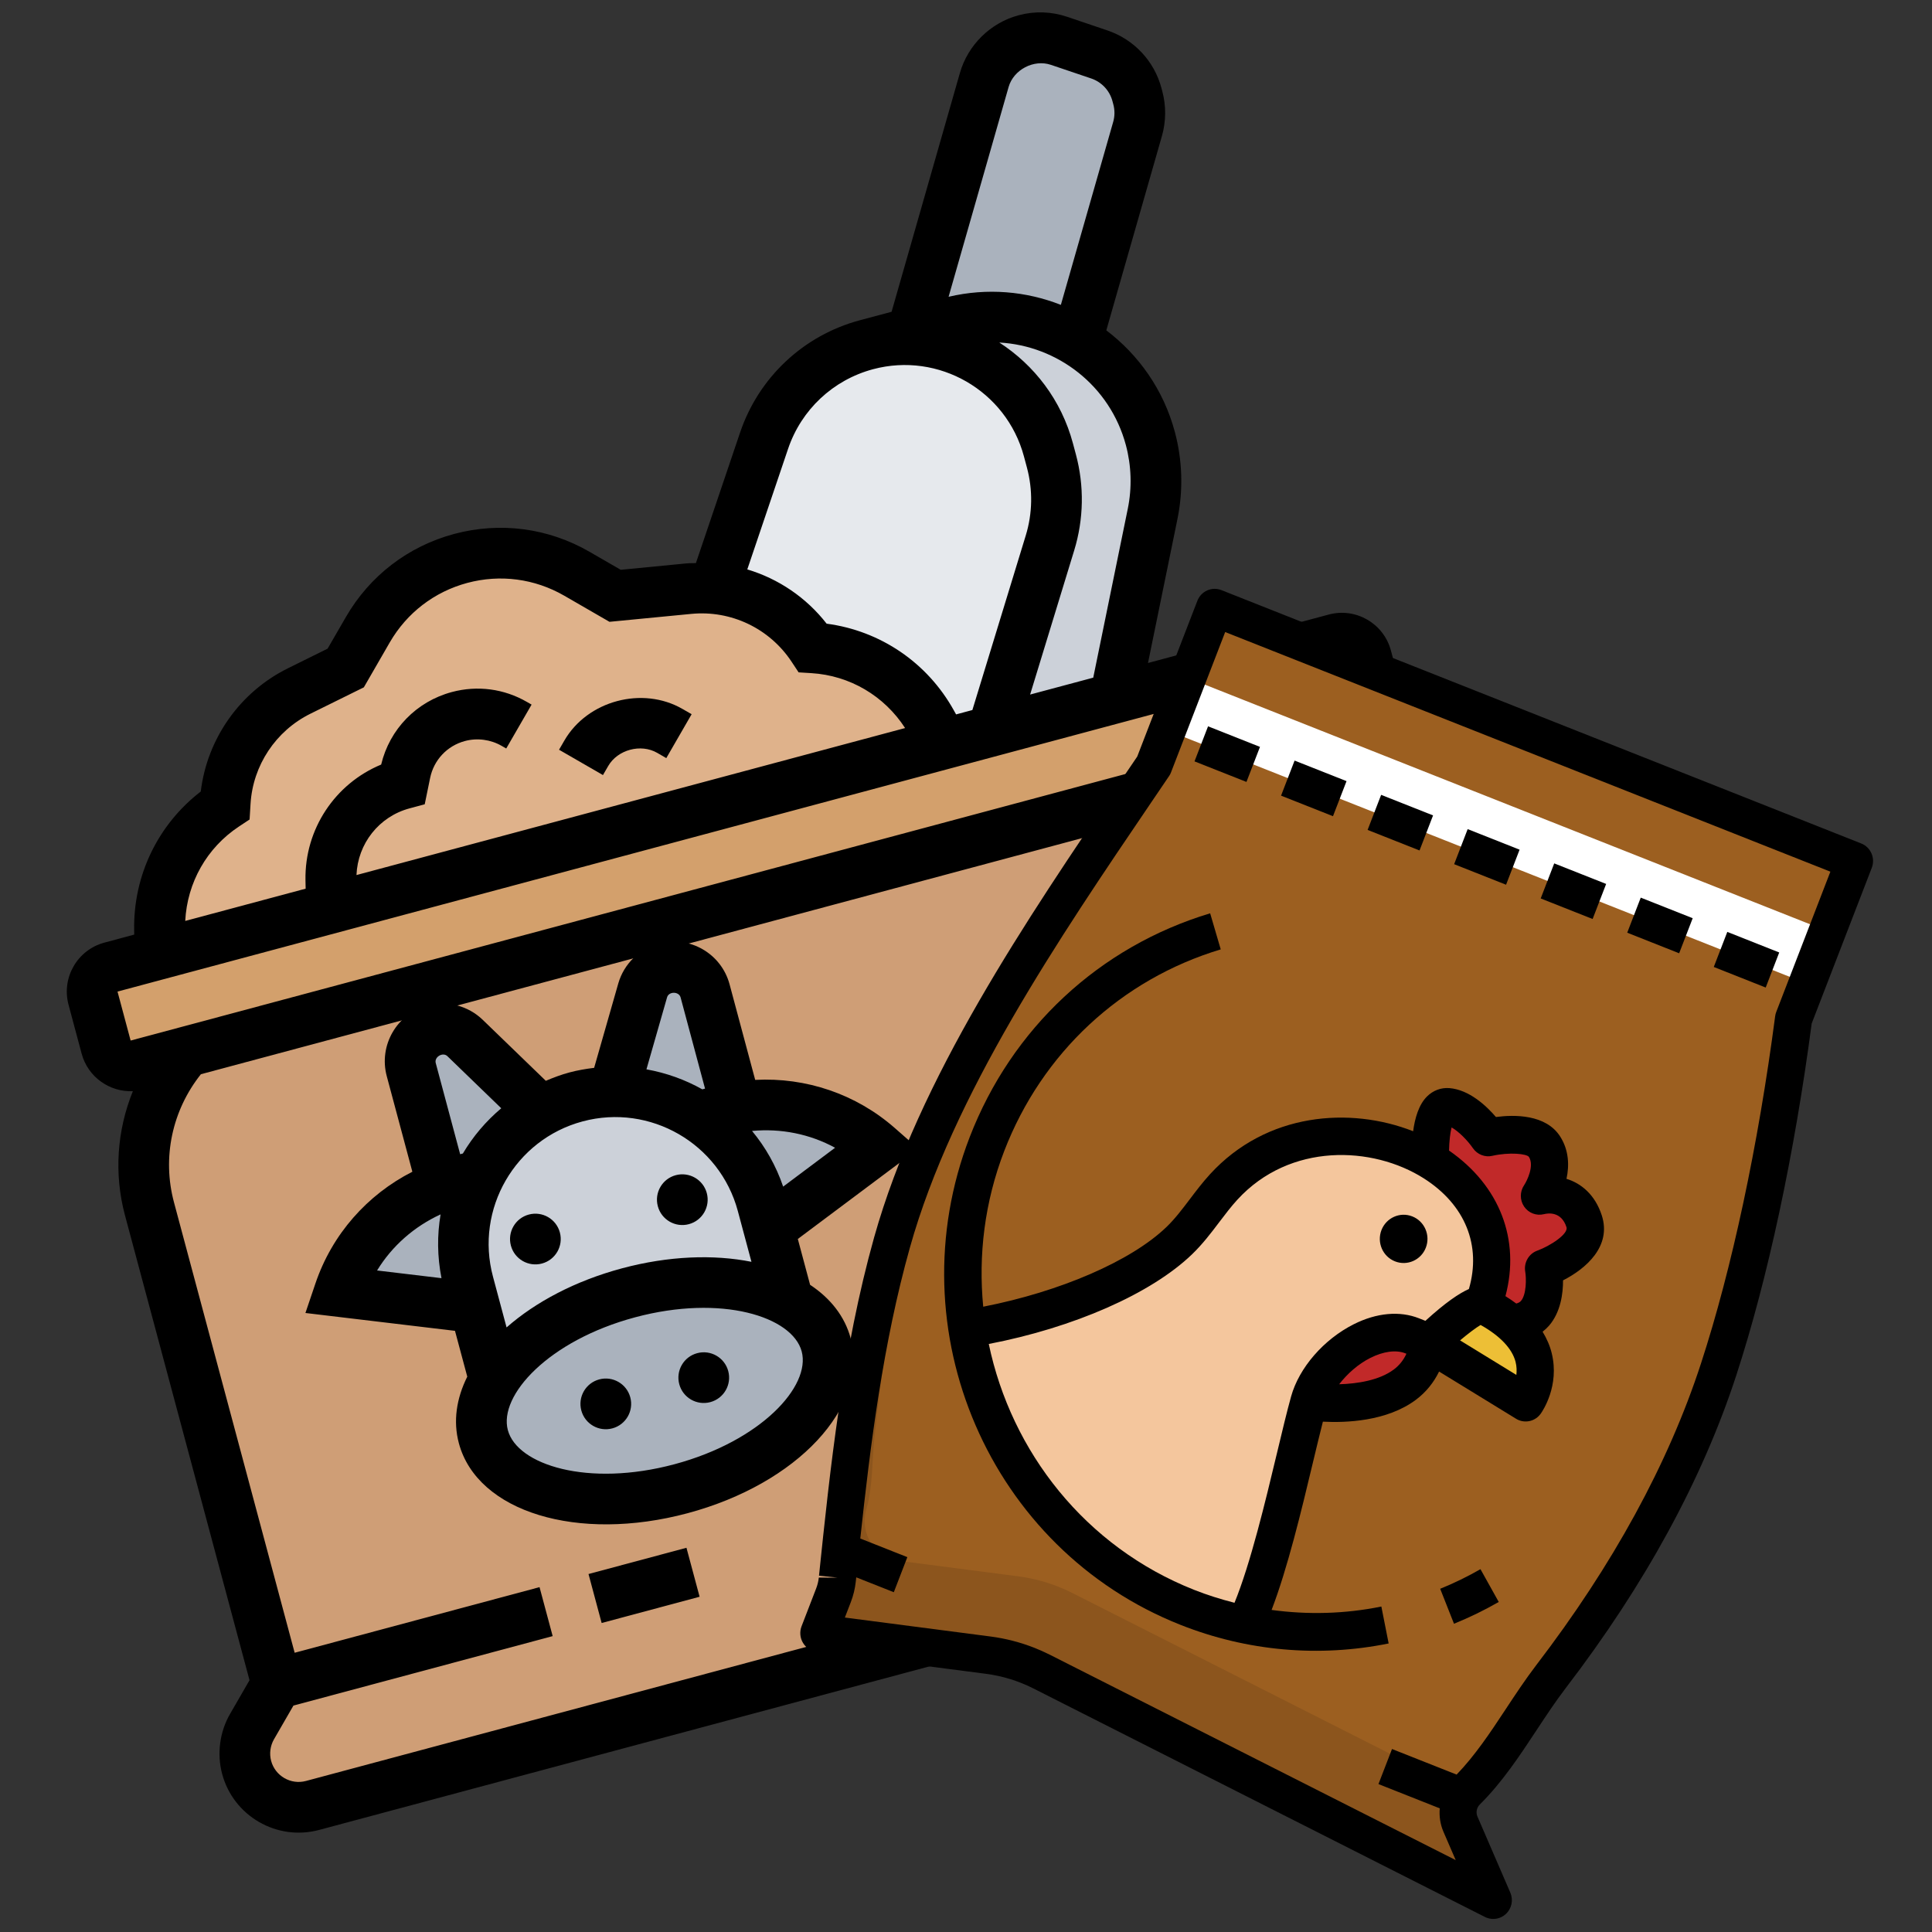 <svg width="80" height="80" viewBox="0 0 80 80" fill="none" xmlns="http://www.w3.org/2000/svg">
<rect x="0" y="0" width="80" height="80" fill="#333333" stroke="none"/>
<g clip-path="url(#clip0_588_11024)">
<path d="M47.078 3.916L47.114 4.048C47.228 4.474 47.228 4.919 47.102 5.344L44.594 14.113C43.061 13.176 41.171 12.856 39.316 13.354L37.764 13.769L40.756 3.317C40.992 2.493 41.628 1.866 42.449 1.646C42.916 1.521 43.397 1.533 43.853 1.694L45.525 2.256C46.288 2.508 46.869 3.135 47.078 3.916Z" fill="#AAB2BD"/>
<path d="M37.764 13.769L39.316 13.354C41.171 12.856 43.061 13.176 44.594 14.113C46.045 14.985 47.161 16.392 47.634 18.156C47.908 19.18 47.944 20.247 47.732 21.281L46.167 28.906L41.097 30.265L43.48 22.486C43.812 21.375 43.836 20.206 43.537 19.091L43.412 18.624C42.972 16.982 41.906 15.681 40.543 14.894C39.181 14.107 37.521 13.835 35.878 14.275L37.764 13.769Z" fill="#CCD1D9"/>
<path d="M38.583 29.927C37.578 28.121 35.719 26.945 33.655 26.825C33.091 25.976 32.316 25.314 31.43 24.889C30.855 24.608 30.22 24.43 29.565 24.378L31.639 18.247C32.301 16.298 33.891 14.807 35.878 14.275C37.521 13.834 39.181 14.107 40.543 14.894C41.906 15.681 42.972 16.982 43.412 18.624L43.537 19.091C43.836 20.206 43.812 21.375 43.48 22.486L41.097 30.265L39.069 30.808L38.583 29.927Z" fill="#E6E9ED"/>
<path d="M39.069 30.808L13.72 37.6L6.622 39.502L6.603 38.497C6.588 37.468 6.828 36.459 7.297 35.572C7.766 34.686 8.451 33.915 9.319 33.346L9.33 33.223C9.442 31.248 10.612 29.489 12.387 28.611L14.317 27.66L15.23 26.078C16.068 24.625 17.456 23.558 19.078 23.123C20.701 22.689 22.436 22.919 23.889 23.758L25.47 24.671L28.521 24.375C28.872 24.346 29.218 24.34 29.565 24.378C30.221 24.43 30.855 24.608 31.43 24.889C32.316 25.314 33.091 25.976 33.655 26.825C35.72 26.945 37.578 28.121 38.584 29.927L39.069 30.808Z" fill="#DFB28B"/>
<path d="M41.098 30.265L46.167 28.906L55.293 26.461C55.851 26.311 56.43 26.645 56.579 27.203L57.122 29.231C57.272 29.789 56.938 30.367 56.38 30.517L54.352 31.06L7.709 43.558L5.681 44.102C5.123 44.251 4.545 43.917 4.395 43.359L3.852 41.331C3.702 40.774 4.036 40.195 4.594 40.046L6.622 39.502L13.72 37.6L39.07 30.808L41.098 30.265Z" fill="#D3A06C"/>
<path d="M11.459 69.723L6.191 50.062C5.577 47.77 6.152 45.334 7.709 43.558L54.352 31.06C56.588 31.82 58.304 33.642 58.918 35.934L64.186 55.595L65.96 56.619C66.475 56.916 66.844 57.404 66.997 57.971C67.154 58.56 67.058 59.172 66.775 59.661C66.493 60.15 66.011 60.54 65.423 60.697L12.939 74.76C11.753 75.078 10.531 74.373 10.214 73.186C10.062 72.619 10.138 72.011 10.435 71.497L11.459 69.723Z" fill="#CF9E76"/>
<path d="M52.298 47.043L49.759 56.711L54.35 58.024L57.252 48.291L52.298 47.043Z" fill="#D3A06C"/>
<path d="M25.415 45.209C26.563 45.195 27.675 45.494 28.63 46.054C28.732 46.113 28.825 46.175 28.928 46.235C30.179 47.051 31.148 48.313 31.566 49.875L31.838 50.889L32.637 53.87C31.084 53.025 28.611 52.84 26.026 53.533C23.44 54.226 21.391 55.623 20.469 57.13L19.67 54.149L19.398 53.135C18.98 51.574 19.188 49.996 19.863 48.663C20.418 47.569 21.288 46.641 22.393 46.019C22.844 45.756 23.335 45.56 23.852 45.421L25.415 45.209Z" fill="#CCD1D9"/>
<path d="M30.488 45.849C32.585 45.483 34.747 46.088 36.364 47.502L31.838 50.889L31.566 49.875C31.148 48.313 30.179 47.051 28.928 46.235L29.861 45.985C30.074 45.928 30.279 45.883 30.488 45.849Z" fill="#AAB2BD"/>
<path d="M29.197 41.033L30.488 45.849C30.279 45.883 30.074 45.928 29.861 45.985L28.928 46.235C28.825 46.175 28.733 46.113 28.63 46.054C27.676 45.494 26.563 45.195 25.415 45.209L26.615 41.008C26.745 40.56 27.095 40.205 27.551 40.083C28.271 39.89 29.004 40.313 29.197 41.033Z" fill="#AAB2BD"/>
<path d="M22.393 46.019C21.288 46.641 20.418 47.569 19.863 48.664L18.93 48.913C18.717 48.971 18.517 49.035 18.32 49.11L18.312 49.079L17.029 44.293C16.836 43.573 17.259 42.84 17.979 42.648C18.436 42.525 18.917 42.657 19.253 42.98L22.393 46.019Z" fill="#AAB2BD"/>
<path d="M18.93 48.914L19.863 48.664C19.188 49.997 18.98 51.574 19.399 53.135L19.67 54.149L14.057 53.48C14.751 51.446 16.321 49.841 18.32 49.11C18.517 49.035 18.718 48.971 18.93 48.914Z" fill="#AAB2BD"/>
<path d="M32.637 53.87C33.452 54.315 34.007 54.926 34.211 55.687C34.811 57.928 32.123 60.593 28.199 61.645C24.275 62.696 20.615 61.732 20.015 59.491C19.811 58.73 19.986 57.923 20.469 57.13C21.391 55.623 23.44 54.226 26.026 53.533C28.611 52.84 31.085 53.025 32.637 53.87Z" fill="#AAB2BD"/>
<path d="M33.036 51.303L38.029 47.567L37.057 46.714C35.444 45.296 33.367 44.604 31.271 44.716L30.21 40.758C29.869 39.484 28.556 38.727 27.283 39.068C26.477 39.284 25.833 39.917 25.603 40.719L24.602 44.217C24.262 44.259 23.921 44.316 23.581 44.407C23.24 44.498 22.916 44.62 22.601 44.754L19.985 42.225C19.384 41.645 18.511 41.418 17.705 41.634C16.431 41.976 15.673 43.288 16.015 44.562L17.075 48.519C15.204 49.471 13.751 51.109 13.062 53.143L12.647 54.368L18.84 55.107L19.349 57.004C18.898 57.908 18.757 58.853 19.001 59.762C19.762 62.606 23.922 63.877 28.471 62.659C33.02 61.44 35.986 58.258 35.224 55.415C34.981 54.506 34.386 53.759 33.544 53.201L33.036 51.303ZM32.429 49.135C32.135 48.273 31.695 47.497 31.14 46.83C32.334 46.718 33.531 46.954 34.579 47.526L32.429 49.135ZM27.622 41.297C27.693 41.045 28.114 41.047 28.182 41.301L29.194 45.077L29.081 45.107C28.367 44.705 27.585 44.426 26.768 44.279L27.622 41.297ZM30.552 50.146L31.116 52.249C29.553 51.937 27.69 52 25.754 52.519C23.818 53.038 22.173 53.914 20.976 54.966L20.413 52.863C19.663 50.068 21.328 47.184 24.124 46.435C26.919 45.686 29.803 47.351 30.552 50.146ZM18.526 43.734L20.756 45.891C20.122 46.426 19.584 47.058 19.167 47.764L19.054 47.794L18.043 44.019C17.974 43.765 18.338 43.552 18.526 43.734ZM18.244 50.285C18.098 51.142 18.105 52.033 18.281 52.926L15.614 52.608C16.237 51.588 17.154 50.786 18.244 50.285ZM27.928 60.631C24.342 61.592 21.414 60.658 21.029 59.219C20.643 57.78 22.712 55.508 26.297 54.547C29.883 53.586 32.811 54.52 33.196 55.959C33.582 57.398 31.513 59.67 27.928 60.631Z" fill="black"/>
<path d="M22.441 52.32C23.001 52.17 23.333 51.594 23.183 51.034C23.033 50.474 22.457 50.142 21.897 50.292C21.337 50.442 21.005 51.018 21.155 51.578C21.305 52.138 21.881 52.47 22.441 52.32Z" fill="black"/>
<path d="M25.356 59.146C25.916 58.996 26.249 58.421 26.099 57.861C25.949 57.301 25.373 56.968 24.813 57.118C24.253 57.268 23.921 57.844 24.071 58.404C24.221 58.964 24.796 59.296 25.356 59.146Z" fill="black"/>
<path d="M29.412 58.059C29.972 57.909 30.305 57.334 30.155 56.774C30.005 56.214 29.429 55.881 28.869 56.032C28.309 56.181 27.977 56.757 28.127 57.317C28.277 57.877 28.852 58.209 29.412 58.059Z" fill="black"/>
<path d="M28.525 50.69C29.085 50.54 29.417 49.964 29.267 49.404C29.117 48.844 28.541 48.512 27.981 48.662C27.421 48.812 27.089 49.388 27.239 49.947C27.389 50.508 27.965 50.84 28.525 50.69Z" fill="black"/>
<path d="M66.484 55.709L65.088 54.903L59.931 35.658C59.466 33.924 58.449 32.435 57.075 31.364C57.93 30.92 58.396 29.928 58.136 28.959L57.593 26.931C57.293 25.813 56.14 25.147 55.021 25.447L47.536 27.453L48.756 21.488C49 20.302 48.962 19.056 48.648 17.886C48.181 16.14 47.15 14.695 45.81 13.679L48.114 5.628C48.285 5.025 48.291 4.385 48.128 3.778L48.093 3.646C47.793 2.525 46.956 1.633 45.856 1.26L44.189 0.696C43.539 0.476 42.845 0.453 42.181 0.631C41.011 0.944 40.079 1.861 39.746 3.026L36.919 12.909L35.604 13.261C33.272 13.886 31.418 15.625 30.645 17.911L28.816 23.317C28.684 23.322 28.553 23.317 28.42 23.33L25.703 23.594L24.41 22.848C22.703 21.861 20.712 21.599 18.807 22.109C16.901 22.62 15.309 23.842 14.322 25.551L13.565 26.86L11.921 27.673C9.932 28.657 8.577 30.587 8.313 32.775C6.54 34.141 5.518 36.249 5.555 38.512L5.558 38.7L4.322 39.032C3.204 39.331 2.538 40.484 2.838 41.603L3.381 43.631C3.641 44.599 4.54 45.226 5.502 45.183C4.848 46.796 4.711 48.595 5.176 50.328L10.332 69.574L9.526 70.97C9.095 71.718 8.976 72.624 9.199 73.457C9.667 75.202 11.467 76.241 13.212 75.774L65.694 61.711C67.439 61.244 68.478 59.444 68.01 57.699C67.787 56.865 67.231 56.141 66.484 55.709ZM46.699 21.068L45.269 28.06L42.655 28.76L44.481 22.789C44.876 21.497 44.901 20.124 44.551 18.818L44.427 18.355C43.947 16.564 42.825 15.118 41.379 14.183C43.793 14.314 45.962 15.971 46.62 18.43C46.85 19.287 46.877 20.2 46.699 21.068ZM41.764 3.603C41.969 2.884 42.807 2.445 43.516 2.685L45.184 3.249C45.617 3.396 45.947 3.747 46.065 4.19L46.1 4.321C46.165 4.561 46.163 4.813 46.094 5.051L43.928 12.624C42.492 12.059 40.882 11.912 39.279 12.289L41.764 3.603ZM32.633 18.584C33.182 16.963 34.495 15.732 36.148 15.289C38.866 14.561 41.67 16.18 42.399 18.898L42.523 19.361C42.771 20.287 42.755 21.26 42.474 22.175L40.264 29.401L39.59 29.582L39.497 29.416C38.397 27.434 36.452 26.119 34.229 25.825C33.383 24.738 32.23 23.964 30.944 23.578L32.633 18.584ZM9.898 34.222L10.335 33.933L10.374 33.289C10.469 31.694 11.419 30.264 12.851 29.555L15.066 28.461L16.139 26.601C16.847 25.377 17.986 24.503 19.35 24.137C20.714 23.772 22.138 23.96 23.362 24.665L25.237 25.748L28.624 25.42C30.274 25.26 31.866 26.021 32.78 27.404L33.069 27.841L33.592 27.873C35.192 27.969 36.617 28.817 37.478 30.147L14.761 36.234C14.813 34.935 15.691 33.812 16.961 33.472L17.587 33.304L17.81 32.216C17.963 31.468 18.515 30.881 19.252 30.684C19.76 30.548 20.315 30.621 20.771 30.884L20.962 30.994L22.012 29.176L21.82 29.066C20.872 28.518 19.768 28.372 18.709 28.656C17.244 29.049 16.134 30.192 15.783 31.659C13.875 32.449 12.614 34.33 12.649 36.44L12.656 36.798L7.67 38.134C7.751 36.55 8.561 35.105 9.898 34.222ZM4.866 41.059L55.565 27.475L56.109 29.503L5.409 43.087L4.866 41.059ZM65.15 59.683L12.669 73.746C12.042 73.914 11.395 73.54 11.227 72.914C11.147 72.615 11.19 72.289 11.345 72.02L12.151 70.624L22.885 67.748L22.341 65.72L12.201 68.437L7.204 49.785C6.707 47.93 7.13 45.974 8.319 44.481L54.286 32.165C56.061 32.863 57.406 34.346 57.903 36.2L63.285 56.286L65.434 57.527C65.702 57.683 65.902 57.943 65.982 58.242C66.15 58.869 65.777 59.516 65.15 59.683Z" fill="black"/>
<path d="M24.369 65.177L28.425 64.09L28.969 66.118L24.913 67.205L24.369 65.177Z" fill="black"/>
<path d="M59.162 45.556L57.15 44.955L56.532 47.026L53.584 46.288L54.3 43.568L52.27 43.034L51.548 45.778L50.028 45.397L49.517 47.434L51.013 47.808L50.307 50.486L46.806 49.531L46.254 51.557L49.773 52.518L49.012 55.406L47.163 54.877L46.585 56.895L48.478 57.437L47.961 59.403L49.99 59.937L50.497 58.014L53.037 58.741L52.568 60.311L54.58 60.912L55.055 59.318L58.355 60.262L58.933 58.243L55.655 57.306L56.533 54.361L60.322 55.394L60.875 53.367L57.133 52.347L57.968 49.549L59.999 50.058L60.51 48.021L58.569 47.536L59.162 45.556ZM53.639 56.729L51.033 55.984L51.8 53.07L54.509 53.809L53.639 56.729ZM55.11 51.795L52.333 51.038L53.049 48.319L55.931 49.041L55.11 51.795Z" fill="black"/>
<path d="M25.185 31.718C25.575 31.042 26.537 30.784 27.213 31.174L27.59 31.392L28.639 29.574L28.262 29.357C26.605 28.399 24.323 29.01 23.367 30.668L23.149 31.045L24.967 32.094L25.185 31.718Z" fill="black"/>
<path d="M60.564 74.42C60.881 73.827 61.525 73.297 61.872 72.833C62.697 71.727 63.383 70.522 64.222 69.427C67.166 65.584 69.652 61.34 71.164 56.706C72.633 52.202 73.655 46.86 74.267 42.185L76.788 35.652L50.296 25.162L47.774 31.696C43.836 37.513 38.863 44.579 36.936 51.449C36.243 53.919 35.778 56.448 35.419 58.988C35.243 60.236 35.093 61.486 34.954 62.738C34.843 63.74 34.893 64.774 34.616 65.751C34.571 65.909 33.984 67.635 33.908 67.625L40.91 68.535C41.686 68.636 42.44 68.868 43.139 69.223L61.834 78.682C61.834 78.682 60.475 75.538 60.473 75.535C60.304 75.143 60.377 74.77 60.564 74.42Z" fill="#9C5F20"/>
<path d="M65.597 50.573C65.144 49.165 63.746 49.519 63.746 49.519C63.746 49.519 64.524 48.375 63.959 47.486C63.445 46.677 61.626 47.1 61.626 47.1C61.626 47.1 60.796 45.897 59.957 45.834C59.118 45.77 59.24 48.056 59.24 48.056L60.731 53.71L62.553 54.78C64.305 54.818 63.916 52.52 63.916 52.52C63.916 52.52 65.984 51.778 65.597 50.573Z" fill="#C12929"/>
<path d="M59.086 55.555C58.896 55.48 58.476 55.314 58.476 55.314C57.03 54.741 55.055 56.096 54.367 57.602C54.265 57.863 54.204 58.034 54.204 58.034C54.204 58.034 58.708 58.748 59.167 55.622C59.166 55.621 59.137 55.596 59.086 55.555Z" fill="#C12929"/>
<path d="M61.427 54.047C61.023 53.841 59.166 55.621 59.166 55.621L63.175 58.08C63.175 58.08 64.814 55.768 61.427 54.047Z" fill="#EDBF36"/>
<path d="M50.671 49.149C50.022 49.858 49.525 50.705 48.833 51.372C47.006 53.131 43.473 54.471 40.046 55.018C40.819 60.06 44.133 64.565 49.162 66.556C49.954 66.87 50.758 67.093 51.563 67.26C52.666 65.025 53.596 60.206 54.204 58.033C54.669 56.369 56.892 54.687 58.476 55.314L59.178 55.592L61.427 54.047C63.668 48.238 54.952 44.474 50.671 49.149Z" fill="#F4C69D"/>
<path d="M49.15 28.056L75.668 38.556L74.828 40.733L48.309 30.234L49.15 28.056Z" fill="white"/>
<path d="M60.565 74.42C60.603 74.348 60.658 74.28 60.705 74.211L44.4 65.961C43.699 65.607 42.946 65.375 42.17 65.273C42.17 65.273 39.287 64.898 37.22 64.63C36.213 64.499 35.584 63.48 35.874 62.494C35.875 62.492 35.875 62.491 35.875 62.489C36.152 61.512 36.102 60.477 36.213 59.476C36.353 58.224 36.502 56.974 36.678 55.726C37.036 53.186 37.501 50.657 38.195 48.187C38.299 47.817 38.416 47.446 38.537 47.075C37.895 48.533 37.344 49.995 36.936 51.449C36.243 53.919 35.778 56.449 35.419 58.989C35.243 60.236 35.094 61.487 34.954 62.739C34.843 63.74 34.893 64.774 34.616 65.751C34.572 65.909 33.984 67.635 33.908 67.625L40.91 68.535C41.686 68.636 42.44 68.868 43.14 69.223L61.834 78.682C61.834 78.682 60.475 75.538 60.474 75.535C60.304 75.143 60.377 74.77 60.565 74.42Z" fill="#8C551D"/>
<path d="M57.763 52.23C58.27 52.431 58.843 52.177 59.041 51.663C59.239 51.15 58.989 50.57 58.481 50.369C57.974 50.168 57.402 50.422 57.203 50.936C57.005 51.45 57.255 52.029 57.763 52.23Z" fill="black"/>
<path d="M63.624 71.645C64.029 71.031 64.413 70.451 64.83 69.904C68.112 65.621 70.489 61.263 71.895 56.951C73.197 52.96 74.305 47.789 75.018 42.381L77.506 35.935C77.661 35.534 77.466 35.083 77.069 34.926L50.577 24.436C50.18 24.279 49.734 24.477 49.58 24.879L47.09 31.328L46.418 32.319C42.491 38.103 38.042 44.657 36.196 51.236C34.886 55.906 34.369 60.868 33.913 65.246L34.679 65.327L33.905 65.325C33.888 65.48 33.851 65.629 33.794 65.778L33.191 67.34C33.105 67.564 33.125 67.815 33.246 68.021C33.367 68.228 33.574 68.367 33.809 68.397L40.812 69.307C41.504 69.396 42.173 69.602 42.796 69.918L61.489 79.378C61.51 79.388 61.532 79.398 61.554 79.407C61.83 79.516 62.146 79.455 62.364 79.245C62.599 79.019 62.669 78.669 62.538 78.368L61.179 75.222C61.105 75.05 61.143 74.852 61.277 74.719C62.206 73.797 62.926 72.703 63.624 71.645ZM62.344 70.78C61.694 71.766 61.073 72.696 60.315 73.482L57.64 72.423L57.079 73.875L59.617 74.88C59.589 75.205 59.636 75.538 59.77 75.848L60.278 77.023L43.484 68.525C43.273 68.419 43.06 68.323 42.842 68.236C42.254 68.004 41.639 67.845 41.009 67.763L34.984 66.979L35.228 66.347C35.334 66.072 35.404 65.787 35.435 65.499C35.436 65.497 35.444 65.412 35.445 65.411C35.448 65.379 35.452 65.346 35.455 65.314L37.011 65.93L37.571 64.478L35.623 63.707C36.038 59.834 36.566 55.617 37.676 51.663C39.452 45.33 43.827 38.888 47.685 33.203L48.408 32.137C48.442 32.089 48.469 32.036 48.49 31.98L50.732 26.172L75.792 36.094L73.551 41.901C73.528 41.959 73.513 42.02 73.505 42.082C72.804 47.431 71.714 52.538 70.433 56.462C69.082 60.605 66.787 64.805 63.614 68.948C63.163 69.539 62.746 70.17 62.344 70.78Z" fill="black"/>
<path d="M52.654 66.664C53.312 64.95 53.884 62.575 54.36 60.58C54.511 59.95 54.65 59.37 54.778 58.868C55.721 58.918 57.423 58.86 58.624 57.966C59.05 57.648 59.365 57.251 59.59 56.793L62.776 58.747C62.814 58.771 62.854 58.791 62.895 58.807C63.216 58.934 63.592 58.829 63.799 58.536C63.881 58.421 64.582 57.38 64.255 56.039C64.179 55.725 64.049 55.428 63.876 55.144C63.984 55.058 64.077 54.97 64.15 54.885C64.627 54.323 64.724 53.555 64.722 53.017C65.682 52.529 66.736 51.6 66.328 50.331C66.047 49.461 65.464 48.995 64.865 48.813C64.985 48.26 64.965 47.629 64.605 47.063C64.015 46.134 62.697 46.153 61.944 46.253C61.545 45.789 60.837 45.121 60.012 45.056C59.668 45.03 59.339 45.154 59.089 45.403C58.747 45.742 58.587 46.301 58.515 46.842C55.906 45.816 52.445 46.065 50.106 48.62C49.799 48.956 49.529 49.311 49.27 49.654C48.951 50.075 48.649 50.473 48.302 50.807C46.832 52.223 43.885 53.488 40.713 54.108C40.507 51.981 40.766 49.779 41.585 47.656C43.152 43.596 46.418 40.556 50.548 39.312L50.11 37.818C45.522 39.199 41.892 42.578 40.152 47.088C37.062 55.094 40.979 64.153 48.883 67.282C51.635 68.372 54.615 68.638 57.501 68.052L57.199 66.523C55.694 66.829 54.16 66.869 52.654 66.664ZM55.452 57.319C55.791 56.881 56.239 56.482 56.742 56.229C57.29 55.953 57.807 55.886 58.195 56.039L58.237 56.056C58.118 56.312 57.95 56.532 57.715 56.708C57.113 57.157 56.206 57.298 55.452 57.319ZM60.458 55.502C60.801 55.215 61.113 54.979 61.309 54.864C62.116 55.317 62.616 55.843 62.757 56.394C62.805 56.585 62.808 56.769 62.789 56.932L60.458 55.502ZM60.993 47.547C61.173 47.806 61.49 47.931 61.795 47.86C62.498 47.7 63.227 47.774 63.31 47.907C63.539 48.268 63.233 48.891 63.11 49.077C62.929 49.344 62.929 49.696 63.112 49.964C63.294 50.229 63.62 50.354 63.931 50.276C64.097 50.233 64.65 50.15 64.864 50.814C64.953 51.09 64.204 51.586 63.657 51.786C63.304 51.912 63.093 52.278 63.156 52.652C63.206 52.945 63.206 53.603 62.982 53.866C62.96 53.891 62.907 53.946 62.785 53.977C62.645 53.871 62.496 53.769 62.337 53.671C62.96 51.337 62.103 49.097 60.002 47.642C60.008 47.274 60.049 46.909 60.107 46.685C60.391 46.841 60.762 47.213 60.993 47.547ZM40.943 55.651C44.447 54.977 47.661 53.576 49.362 51.936C49.796 51.518 50.149 51.053 50.49 50.602C50.74 50.272 50.976 49.962 51.235 49.679C53.412 47.301 56.84 47.449 58.956 48.793C60.678 49.887 61.348 51.579 60.824 53.375C60.422 53.553 59.855 53.933 59.023 54.693L58.755 54.587C57.958 54.272 57 54.359 56.058 54.833C54.814 55.459 53.795 56.631 53.463 57.82C53.289 58.443 53.089 59.281 52.866 60.214C52.397 62.174 51.779 64.751 51.118 66.368C50.551 66.223 49.992 66.048 49.443 65.831C44.937 64.046 41.878 60.12 40.943 55.651Z" fill="black"/>
<path d="M59.635 65.788L60.207 67.236C60.844 66.977 61.468 66.673 62.06 66.334L61.303 64.976C60.77 65.282 60.208 65.556 59.635 65.788Z" fill="black"/>
<path d="M50.023 30.075L52.173 30.927L51.613 32.378L49.462 31.527L50.023 30.075Z" fill="black"/>
<path d="M53.606 31.494L55.757 32.345L55.196 33.797L53.046 32.946L53.606 31.494Z" fill="black"/>
<path d="M57.19 32.913L59.34 33.764L58.78 35.216L56.63 34.365L57.19 32.913Z" fill="black"/>
<path d="M60.773 34.332L62.923 35.183L62.363 36.635L60.213 35.784L60.773 34.332Z" fill="black"/>
<path d="M64.357 35.751L66.507 36.602L65.947 38.054L63.797 37.203L64.357 35.751Z" fill="black"/>
<path d="M67.94 37.169L70.091 38.021L69.53 39.473L67.38 38.621L67.94 37.169Z" fill="black"/>
<path d="M71.524 38.588L73.674 39.44L73.114 40.892L70.964 40.04L71.524 38.588Z" fill="black"/>
</g>
<defs>
<clipPath id="clip0_588_11024">
<rect width="80" height="80" fill="white"/>
</clipPath>
</defs>
</svg>
